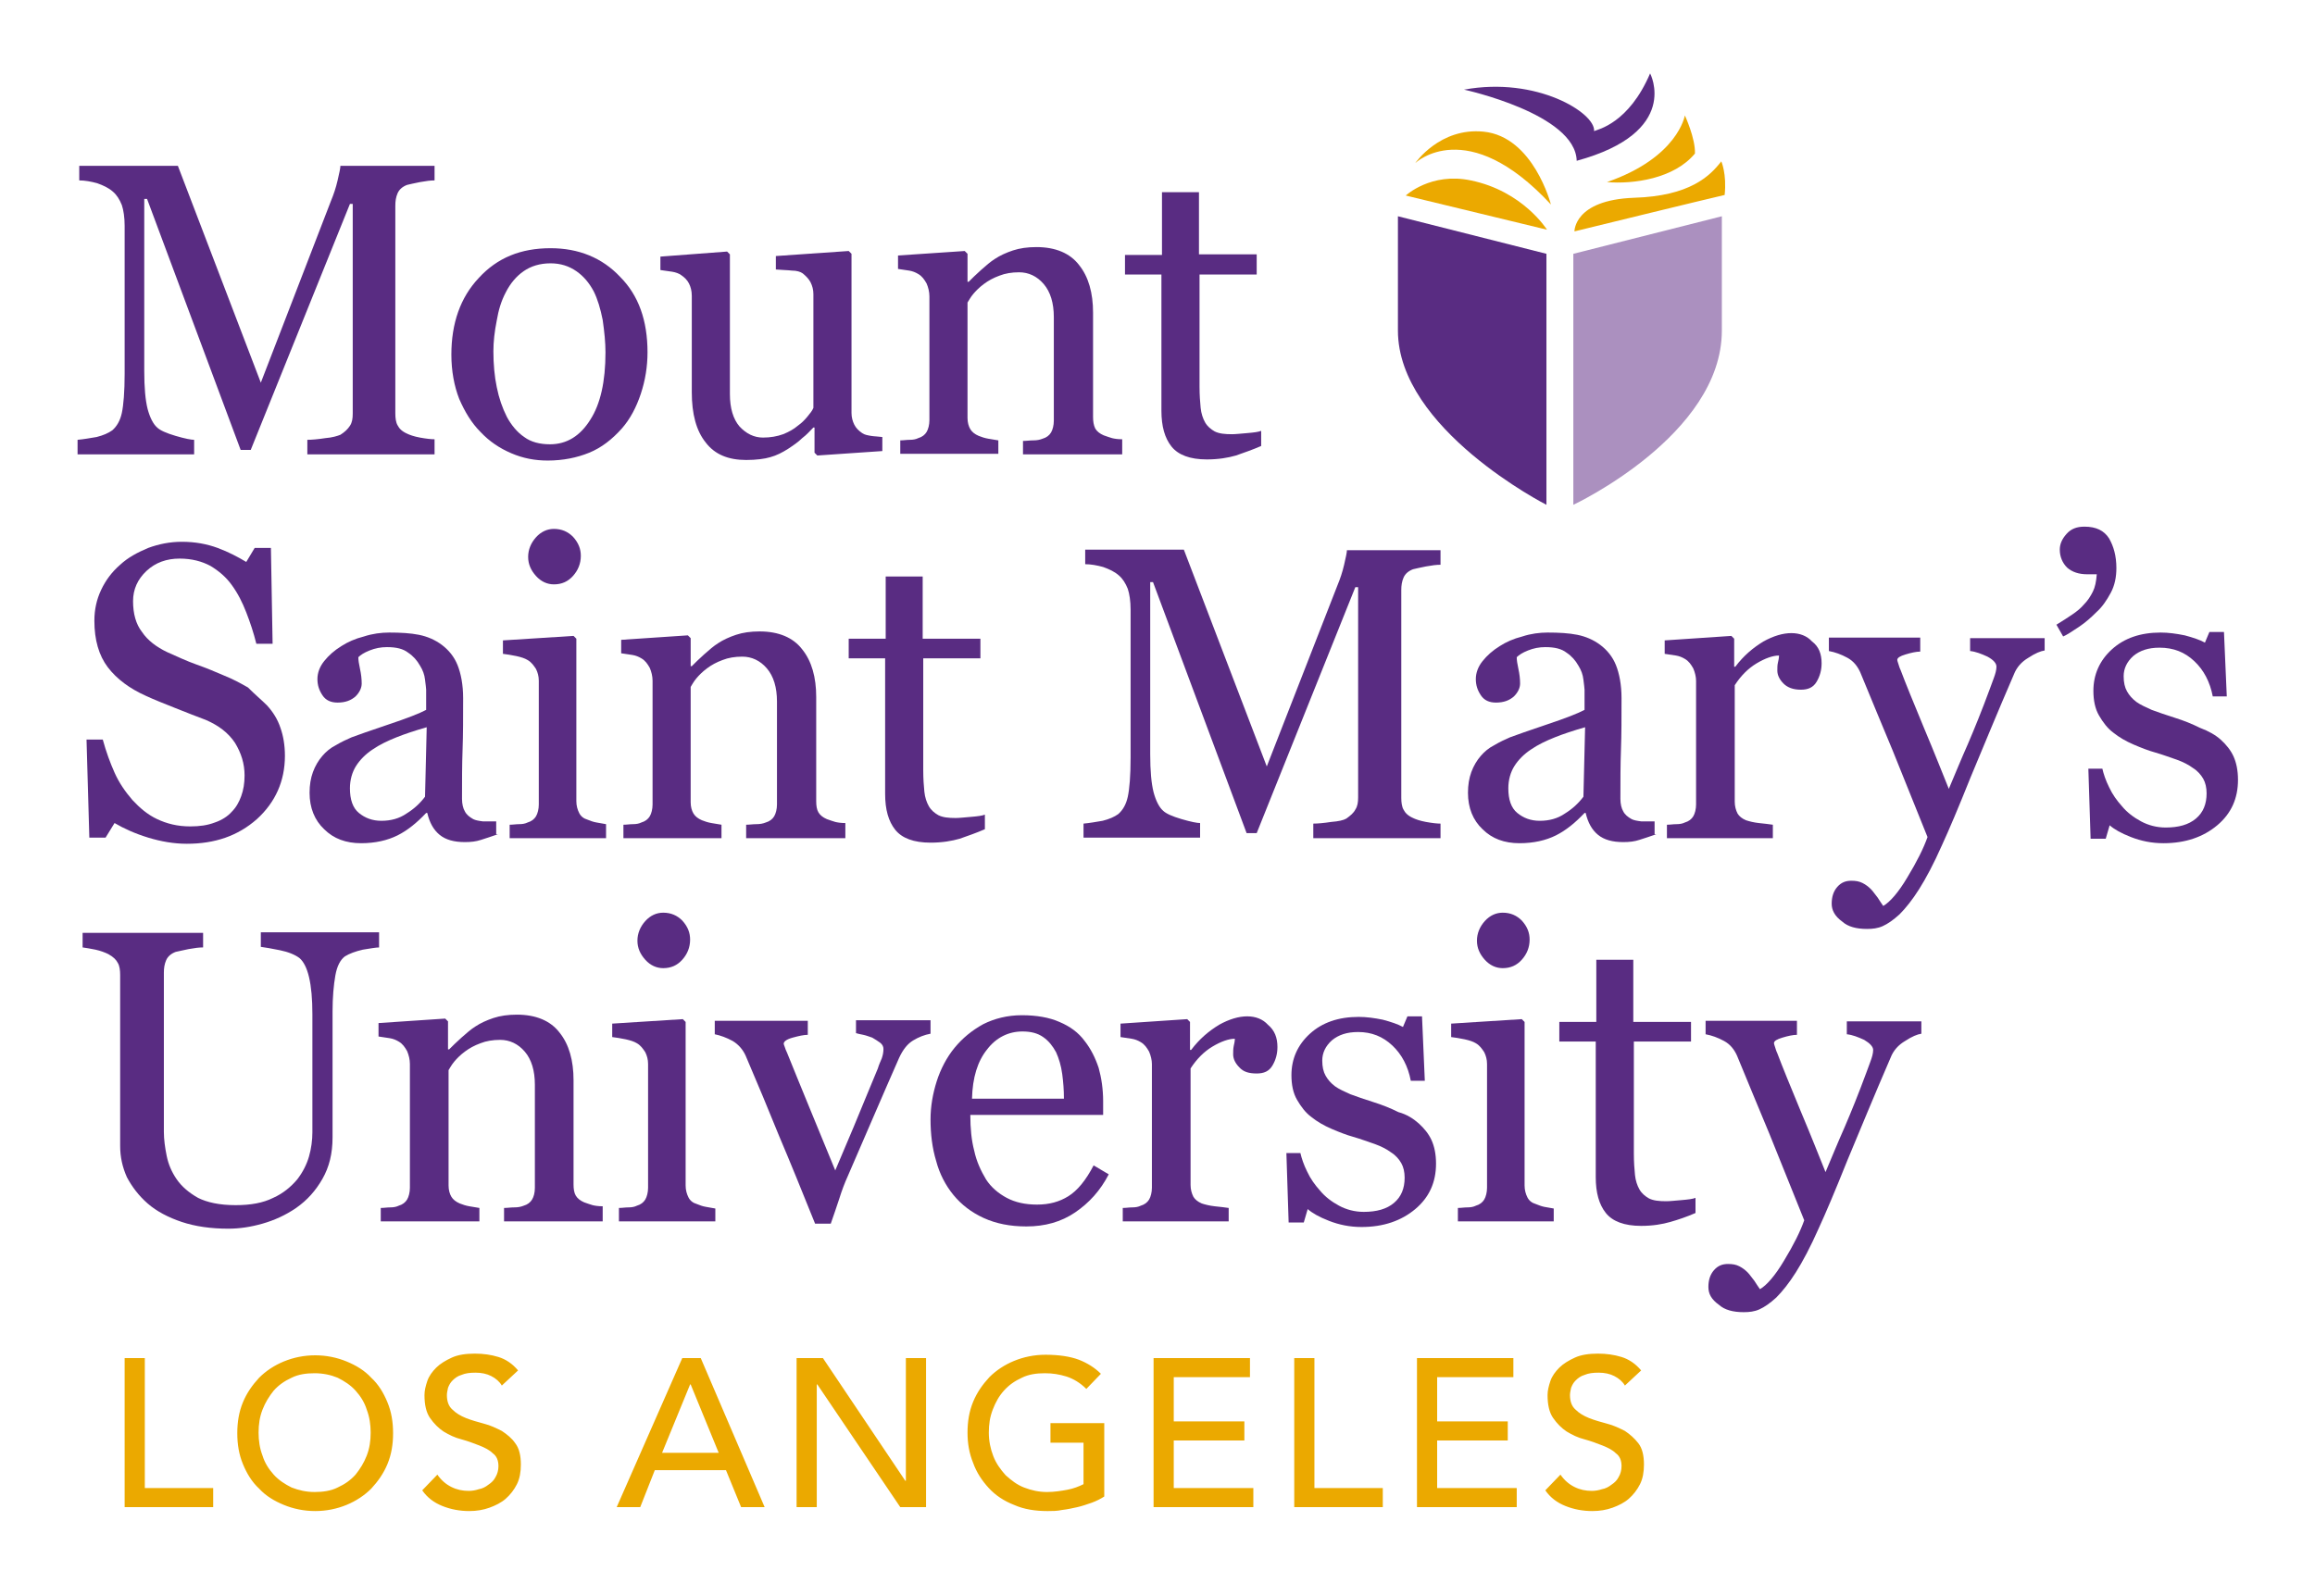 <svg enable-background="new 0 0 413 284.8" height="262.574" viewBox="0 0 413 284.8" width="380.844" xmlns="http://www.w3.org/2000/svg"><path d="m22.2 269h15.8v-3.4h-12.2v-23.2h-3.6zm39.6-.4c1.7-.7 3.2-1.7 4.4-2.9 1.2-1.3 2.2-2.7 2.9-4.4s1-3.5 1-5.5-.3-3.8-1-5.5-1.6-3.2-2.9-4.4c-1.2-1.3-2.7-2.2-4.4-2.9s-3.6-1.1-5.6-1.1-3.9.4-5.6 1.1-3.2 1.7-4.4 2.9c-1.2 1.3-2.2 2.7-2.9 4.4s-1 3.5-1 5.5.3 3.8 1 5.5 1.6 3.2 2.9 4.4c1.2 1.3 2.7 2.2 4.4 2.9s3.6 1.1 5.6 1.1 3.9-.4 5.6-1.1m-9.8-3.1c-1.2-.6-2.3-1.3-3.2-2.3s-1.6-2.1-2-3.4c-.5-1.3-.7-2.7-.7-4.1 0-1.5.2-2.8.7-4.1s1.2-2.4 2-3.4c.9-1 1.9-1.7 3.2-2.3 1.2-.6 2.6-.8 4.1-.8s2.9.3 4.1.8c1.2.6 2.3 1.3 3.2 2.3s1.6 2.1 2 3.4c.5 1.3.7 2.7.7 4.1 0 1.5-.2 2.8-.7 4.1s-1.2 2.4-2 3.4c-.9 1-1.9 1.7-3.2 2.3-1.2.6-2.6.8-4.1.8s-2.8-.3-4.1-.8m23.3.5c.9 1.3 2.1 2.2 3.6 2.8s3.1.9 4.8.9c1.3 0 2.5-.2 3.6-.6s2.1-.9 2.9-1.6 1.5-1.6 2-2.6.7-2.2.7-3.5c0-1.6-.3-2.9-1-3.8-.6-.9-1.5-1.6-2.4-2.2-1-.5-2-1-3.2-1.3-1.1-.3-2.2-.6-3.2-1s-1.8-.9-2.4-1.5c-.7-.6-1-1.5-1-2.6 0-.4.1-.8.2-1.3.2-.5.4-.9.8-1.3s.9-.8 1.6-1c.7-.3 1.5-.4 2.5-.4 1.1 0 2 .2 2.8.6s1.5 1 1.9 1.7l2.9-2.7c-1-1.2-2.2-2-3.5-2.4s-2.7-.6-4.2-.6c-1.6 0-3 .2-4.1.7s-2.1 1.1-2.8 1.8-1.3 1.5-1.6 2.4-.5 1.7-.5 2.5c0 1.7.3 3.1 1 4.1s1.5 1.8 2.4 2.4c1 .6 2 1.1 3.2 1.4 1.1.3 2.2.7 3.2 1.1s1.8.8 2.4 1.4c.7.5 1 1.3 1 2.3 0 .7-.2 1.4-.5 1.9-.3.6-.7 1-1.3 1.4-.5.4-1.1.7-1.7.8-.6.2-1.2.3-1.8.3-1.1 0-2.1-.2-3.1-.7s-1.8-1.2-2.5-2.2zm34.7 3h4.2l2.6-6.6h12.7l2.7 6.6h4.2l-11.4-26.6h-3.3zm8.1-9.7 5-12.2h.1l5 12.2zm24 9.7h3.6v-21.9h.1l14.8 21.9h4.6v-26.6h-3.6v21.9h-.1l-14.7-21.9h-4.7zm45.3-14.9v3.4h5.9v7.4c-.8.4-1.8.8-2.9 1s-2.3.4-3.6.4c-1.5 0-2.8-.3-4.1-.8s-2.3-1.3-3.3-2.2c-.9-1-1.7-2.1-2.2-3.4s-.8-2.7-.8-4.2.2-2.8.7-4.1 1.1-2.4 2-3.4 1.9-1.7 3.2-2.3c1.2-.6 2.6-.8 4.1-.8 1.4 0 2.6.2 3.9.6 1.2.4 2.4 1.1 3.5 2.2l2.6-2.7c-1.1-1.1-2.4-1.9-3.9-2.5-1.6-.6-3.6-.9-6-.9-2 0-3.9.4-5.6 1.1s-3.2 1.7-4.4 2.9c-1.2 1.3-2.2 2.7-2.9 4.4s-1 3.5-1 5.5c0 1.9.3 3.7 1 5.4.6 1.7 1.6 3.2 2.8 4.5s2.7 2.3 4.5 3c1.8.8 3.8 1.1 6 1.1.8 0 1.7 0 2.6-.2.9-.1 1.8-.3 2.7-.5s1.7-.5 2.6-.8c.8-.3 1.6-.7 2.2-1.1v-13.1h-9.6zm18.3 14.9h17.9v-3.4h-14.2v-8.5h12.6v-3.4h-12.6v-7.9h13.6v-3.4h-17.2v26.6zm25.2 0h15.8v-3.4h-12.2v-23.2h-3.6zm21.8 0h17.9v-3.4h-14.2v-8.5h12.6v-3.4h-12.6v-7.9h13.6v-3.4h-17.2v26.6zm23-3c.9 1.3 2.1 2.2 3.6 2.8s3.1.9 4.8.9c1.3 0 2.5-.2 3.6-.6s2.1-.9 2.9-1.6 1.5-1.6 2-2.6.7-2.2.7-3.5c0-1.6-.3-2.9-1-3.8s-1.5-1.6-2.4-2.2c-1-.5-2-1-3.2-1.3-1.1-.3-2.2-.6-3.2-1s-1.8-.9-2.4-1.5c-.7-.6-1-1.5-1-2.6 0-.4.1-.8.2-1.3.2-.5.4-.9.8-1.3s.9-.8 1.6-1c.7-.3 1.5-.4 2.5-.4 1.1 0 2 .2 2.8.6s1.5 1 1.9 1.7l2.9-2.7c-1-1.2-2.2-2-3.5-2.4s-2.7-.6-4.2-.6c-1.6 0-3 .2-4.1.7s-2.1 1.1-2.8 1.8-1.3 1.5-1.6 2.4-.5 1.7-.5 2.5c0 1.7.3 3.1 1 4.1s1.5 1.8 2.4 2.4c1 .6 2 1.1 3.2 1.4 1.1.3 2.2.7 3.2 1.1s1.8.8 2.4 1.4c.7.5 1 1.3 1 2.3 0 .7-.2 1.4-.5 1.9-.3.6-.7 1-1.3 1.4-.5.4-1.1.7-1.7.8-.6.2-1.2.3-1.8.3-1.1 0-2.1-.2-3.1-.7s-1.8-1.2-2.5-2.2z" fill="#eba900"/><g fill="#592c82"><path d="m77.6 81.1h-22.8v-2.6c.8 0 1.9-.1 3.2-.3 1.3-.1 2.2-.4 2.7-.6.8-.5 1.3-1 1.7-1.6s.5-1.3.5-2.2v-37.4h-.5l-17.7 43.9h-1.8l-16.7-44.8h-.5v30.7c0 3 .2 5.2.6 6.8.4 1.5 1 2.7 1.7 3.3.5.5 1.6 1 3.3 1.5s2.8.7 3.3.7v2.6h-20.8v-2.6c1.1-.1 2.2-.3 3.4-.5 1.2-.3 2.1-.7 2.8-1.2.8-.7 1.4-1.7 1.7-3.1s.5-3.8.5-7v-26.4c0-1.5-.2-2.8-.5-3.7-.4-1-.9-1.8-1.6-2.4-.8-.7-1.7-1.1-2.8-1.5-1.1-.3-2.2-.5-3.2-.5v-2.6h17.6l14.8 38.7 12.5-32.4c.5-1.2.9-2.4 1.2-3.7s.5-2.2.5-2.6h16.8v2.6c-.7 0-1.5.1-2.6.3s-1.8.4-2.3.5c-.8.3-1.4.8-1.7 1.5s-.4 1.4-.4 2.2v37.1c0 .8.1 1.6.4 2.1.3.6.8 1.1 1.7 1.5.4.2 1.2.5 2.3.7s2 .3 2.6.3v2.7z"/><path d="m108 62.9c0-1.8-.2-3.7-.5-5.8-.4-2-.9-3.7-1.6-5.1-.8-1.5-1.8-2.7-3.1-3.6s-2.8-1.4-4.6-1.4c-1.9 0-3.5.5-4.8 1.4s-2.4 2.2-3.2 3.8c-.8 1.5-1.3 3.2-1.6 5-.4 2-.6 3.8-.6 5.5 0 2.3.2 4.5.6 6.4.4 2 1 3.7 1.8 5.3.8 1.5 1.9 2.8 3.1 3.6 1.2.9 2.8 1.3 4.6 1.3 3 0 5.4-1.5 7.2-4.4 1.8-2.8 2.7-6.8 2.7-12zm7.5 0c0 2.5-.4 5-1.2 7.4s-1.9 4.5-3.4 6.2c-1.7 1.9-3.6 3.4-5.8 4.3s-4.7 1.4-7.4 1.4c-2.3 0-4.4-.4-6.5-1.3s-3.9-2.1-5.5-3.8c-1.6-1.6-2.8-3.6-3.8-5.9-.9-2.3-1.4-5-1.4-7.9 0-5.6 1.6-10.2 4.9-13.7 3.3-3.6 7.5-5.3 12.8-5.3 5 0 9.2 1.7 12.4 5.1 3.3 3.3 4.9 7.8 4.9 13.5z"/><path d="m157.5 80.5-11.7.8-.5-.5v-4.5h-.2c-.6.6-1.2 1.3-2 1.9-.7.7-1.6 1.3-2.5 1.9-1.1.7-2.1 1.2-3.2 1.5-1 .3-2.5.5-4.3.5-3.2 0-5.6-1-7.2-3.1-1.7-2.1-2.5-5.1-2.5-9v-17.2c0-.9-.2-1.6-.5-2.2s-.8-1.1-1.4-1.5c-.4-.3-1-.5-1.6-.6-.7-.1-1.4-.2-2.1-.3v-2.4l11.9-.9.5.5v24.9c0 2.6.6 4.5 1.7 5.8 1.2 1.3 2.6 2 4.2 2 1.3 0 2.5-.2 3.6-.6 1-.4 1.9-.9 2.6-1.5.7-.5 1.2-1 1.7-1.6s.9-1.1 1.1-1.6v-20.3c0-.8-.2-1.5-.5-2.1s-.8-1.1-1.4-1.6c-.4-.3-1.1-.5-1.9-.5-.9-.1-1.8-.1-2.9-.2v-2.4l13-.9.5.5v28.4c0 .8.2 1.5.5 2.1s.8 1.1 1.4 1.5c.4.3 1 .4 1.6.5s1.3.1 2 .2v2.5z"/><path d="m200 81.1h-17.5v-2.4c.6 0 1.2-.1 1.8-.1.7 0 1.2-.1 1.7-.3.7-.2 1.2-.6 1.5-1.1s.5-1.3.5-2.1v-18.5c0-2.5-.6-4.5-1.8-5.9s-2.7-2.1-4.4-2.1c-1.3 0-2.5.2-3.5.6-1.1.4-2 .9-2.8 1.5s-1.4 1.2-1.9 1.8-.8 1.2-1 1.5v20.6c0 .8.2 1.5.5 2s.8.9 1.5 1.2c.5.2 1.1.4 1.7.5l1.8.3v2.4h-17.5v-2.4c.6 0 1.1-.1 1.7-.1s1.1-.1 1.5-.3c.7-.2 1.2-.6 1.5-1.1s.5-1.3.5-2.1v-22.1c0-.8-.2-1.6-.5-2.3-.4-.7-.8-1.3-1.5-1.7-.5-.3-1-.5-1.6-.6s-1.3-.2-2-.3v-2.4l11.9-.8.5.5v5h.2c.6-.6 1.3-1.3 2.2-2.1s1.7-1.5 2.5-2c.9-.6 2-1.1 3.2-1.5s2.6-.6 4.2-.6c3.4 0 6 1.1 7.6 3.2 1.7 2.1 2.5 5 2.5 8.5v18.6c0 .8.1 1.5.4 2.1.3.5.8.9 1.5 1.2.6.2 1.1.4 1.5.5s1 .2 1.8.2v2.7z"/><path d="m225 79.6c-1.6.7-3.1 1.2-4.5 1.7-1.4.4-3.1.7-5.2.7-3 0-5.1-.8-6.3-2.3s-1.8-3.6-1.8-6.4v-24.3h-6.5v-3.5h6.6v-11.2h6.6v11.1h10.3v3.6h-10.2v20c0 1.5.1 2.8.2 3.8s.4 1.9.8 2.6 1 1.2 1.7 1.6c.8.4 1.8.5 3.1.5.6 0 1.5-.1 2.7-.2s2-.2 2.5-.4z"/><path d="m47.6 125.9c1.1 1.2 1.9 2.5 2.4 4 .5 1.4.8 3.1.8 5 0 4.5-1.7 8.3-5 11.3-3.4 3-7.5 4.4-12.5 4.4-2.3 0-4.6-.4-6.9-1.1s-4.3-1.6-6-2.6l-1.6 2.6h-2.9l-.5-17.5h2.9c.6 2.2 1.3 4.1 2.1 5.9s1.9 3.4 3.2 4.9c1.3 1.4 2.7 2.6 4.4 3.4s3.6 1.3 5.9 1.3c1.7 0 3.1-.2 4.4-.7 1.2-.4 2.3-1.1 3-1.9.8-.8 1.3-1.7 1.7-2.8s.6-2.3.6-3.7c0-2.1-.6-4-1.7-5.8-1.2-1.8-2.9-3.1-5.2-4.1-1.6-.6-3.4-1.3-5.4-2.1s-3.8-1.5-5.3-2.2c-2.9-1.3-5.2-3-6.8-5.1s-2.4-4.9-2.4-8.3c0-2 .4-3.8 1.2-5.5s1.9-3.2 3.4-4.5c1.4-1.3 3.1-2.2 5-3 1.9-.7 3.9-1.1 6-1.1 2.4 0 4.5.4 6.4 1.1s3.6 1.6 5.1 2.5l1.5-2.5h2.9l.3 17.1h-2.9c-.5-2-1.1-3.8-1.8-5.6s-1.5-3.4-2.6-4.9c-1-1.4-2.3-2.5-3.8-3.4-1.5-.8-3.3-1.3-5.5-1.3-2.3 0-4.3.7-5.9 2.2s-2.4 3.3-2.4 5.4c0 2.2.5 4.1 1.6 5.5 1 1.5 2.6 2.7 4.5 3.6 1.8.8 3.5 1.6 5.2 2.2s3.4 1.3 5 2c1.5.6 2.8 1.3 4.2 2.1 1.3 1.3 2.4 2.2 3.4 3.2z"/><path d="m76.1 129.8c-2.1.6-3.9 1.2-5.4 1.8s-3 1.3-4.3 2.2c-1.2.8-2.2 1.8-2.9 2.9s-1.1 2.5-1.1 4c0 2 .5 3.5 1.6 4.4s2.4 1.4 4 1.4c1.7 0 3.2-.4 4.5-1.3 1.3-.8 2.4-1.8 3.3-3zm12.7 19.1c-1.1.4-2.1.7-3 1s-1.8.4-2.9.4c-1.9 0-3.4-.4-4.5-1.3s-1.8-2.2-2.2-3.9h-.2c-1.6 1.7-3.3 3.1-5.1 4s-4 1.4-6.5 1.4c-2.7 0-4.9-.8-6.6-2.5-1.7-1.6-2.6-3.8-2.6-6.5 0-1.4.2-2.6.6-3.7s1-2.1 1.7-2.9c.6-.7 1.4-1.4 2.4-1.9 1-.6 1.9-1 2.8-1.4 1.1-.4 3.3-1.2 6.6-2.3s5.6-2 6.7-2.6v-3.6c0-.3-.1-.9-.2-1.8s-.4-1.7-.9-2.5c-.5-.9-1.2-1.7-2.1-2.3-.9-.7-2.1-1-3.8-1-1.1 0-2.1.2-3.1.6s-1.6.8-2 1.2c0 .5.1 1.2.3 2.1s.3 1.8.3 2.6-.4 1.6-1.1 2.3c-.8.7-1.8 1.1-3.2 1.1-1.2 0-2.1-.4-2.7-1.3s-.9-1.8-.9-2.9.4-2.2 1.2-3.2 1.8-1.9 3.1-2.7c1.1-.7 2.4-1.3 4-1.7 1.5-.5 3.1-.7 4.5-.7 2 0 3.8.1 5.3.4s2.9.9 4.1 1.8 2.2 2.1 2.8 3.6 1 3.5 1 5.9c0 3.5 0 6.5-.1 9.2s-.1 5.6-.1 8.8c0 .9.2 1.7.5 2.2.3.6.8 1 1.5 1.4.4.2.9.3 1.7.4h2.4v2.3z"/><path d="m103.6 99.2c0 1.4-.5 2.6-1.4 3.6s-2 1.5-3.4 1.5c-1.2 0-2.3-.5-3.2-1.5s-1.4-2.1-1.4-3.4.5-2.5 1.4-3.5 2-1.5 3.2-1.5c1.4 0 2.5.5 3.4 1.4 1 1.1 1.4 2.2 1.4 3.4zm4.6 50.4h-17.3v-2.4c.6 0 1.1-.1 1.7-.1s1.1-.1 1.5-.3c.7-.2 1.2-.6 1.5-1.1s.5-1.3.5-2.1v-22.1c0-.8-.2-1.5-.5-2.1-.4-.6-.8-1.2-1.5-1.6-.5-.3-1.1-.5-2-.7s-1.7-.3-2.4-.4v-2.4l12.6-.8.5.5v29c0 .8.2 1.5.5 2.1s.8 1 1.5 1.2c.5.2 1 .4 1.6.5.5.1 1.1.2 1.7.3v2.5z"/><path d="m150.6 149.6h-17.5v-2.4c.6 0 1.2-.1 1.8-.1.7 0 1.2-.1 1.7-.3.7-.2 1.2-.6 1.5-1.1s.5-1.3.5-2.1v-18.4c0-2.5-.6-4.5-1.8-5.9s-2.7-2.1-4.4-2.1c-1.3 0-2.5.2-3.5.6-1.1.4-2 .9-2.8 1.5s-1.4 1.2-1.9 1.8-.8 1.2-1 1.5v20.6c0 .8.2 1.5.5 2s.8.9 1.5 1.2c.5.2 1.1.4 1.7.5s1.2.2 1.8.3v2.4h-17.5v-2.4c.6 0 1.1-.1 1.7-.1s1.1-.1 1.5-.3c.7-.2 1.2-.6 1.5-1.1s.5-1.3.5-2.1v-22.1c0-.8-.2-1.6-.5-2.3-.4-.7-.8-1.3-1.5-1.7-.5-.3-1-.5-1.6-.6s-1.3-.2-2-.3v-2.4l11.9-.8.5.5v5h.2c.6-.6 1.3-1.3 2.2-2.1s1.7-1.5 2.5-2c.9-.6 2-1.1 3.2-1.5s2.6-.6 4.2-.6c3.4 0 6 1.1 7.6 3.2 1.7 2.1 2.5 5 2.5 8.5v18.6c0 .8.1 1.5.4 2s.8.9 1.5 1.2c.6.2 1.1.4 1.5.5s1 .2 1.8.2v2.7z"/><path d="m175.7 148c-1.6.7-3.1 1.2-4.5 1.7-1.4.4-3.1.7-5.2.7-3 0-5.1-.8-6.3-2.3s-1.8-3.6-1.8-6.4v-24.2h-6.5v-3.5h6.6v-11.1h6.6v11.1h10.3v3.5h-10.2v20c0 1.5.1 2.8.2 3.8s.4 1.9.8 2.6 1 1.2 1.7 1.6c.8.4 1.8.5 3.1.5.6 0 1.5-.1 2.7-.2s2-.2 2.5-.4z"/><path d="m257.1 149.6h-22.8v-2.6c.8 0 1.9-.1 3.2-.3 1.3-.1 2.2-.3 2.7-.6.7-.5 1.3-1 1.6-1.6.4-.6.5-1.3.5-2.2v-37.5h-.5l-17.6 43.9h-1.8l-16.7-44.8h-.5v30.7c0 3 .2 5.2.6 6.8.4 1.5 1 2.7 1.7 3.3.5.5 1.6 1 3.3 1.5s2.8.7 3.3.7v2.6h-20.8v-2.5c1.1-.1 2.2-.3 3.4-.5 1.2-.3 2.1-.7 2.8-1.2.8-.7 1.4-1.7 1.7-3.1s.5-3.7.5-7v-26.4c0-1.5-.2-2.8-.5-3.7-.4-1-.9-1.8-1.6-2.4-.8-.7-1.7-1.1-2.8-1.5-1.1-.3-2.2-.5-3.2-.5v-2.6h17.6l14.8 38.7 12.6-32.3c.5-1.2.9-2.4 1.2-3.7s.5-2.2.5-2.6h16.7v2.6c-.7 0-1.5.1-2.6.3s-1.8.4-2.3.5c-.8.3-1.4.8-1.7 1.5s-.4 1.4-.4 2.2v37.1c0 .8.1 1.6.4 2.1.3.6.8 1.1 1.7 1.5.4.2 1.2.5 2.3.7s2 .3 2.6.3v2.6z"/><path d="m282.8 129.8c-2.1.6-3.9 1.2-5.4 1.8s-3 1.3-4.3 2.2c-1.2.8-2.2 1.8-2.9 2.9s-1.1 2.5-1.1 4c0 2 .5 3.5 1.6 4.4s2.4 1.4 4 1.4c1.7 0 3.2-.4 4.5-1.3 1.3-.8 2.4-1.8 3.3-3zm12.7 19.1c-1.1.4-2.1.7-3 1s-1.8.4-2.9.4c-1.9 0-3.4-.4-4.5-1.3s-1.8-2.2-2.2-3.9h-.2c-1.6 1.7-3.3 3.1-5.1 4s-4 1.4-6.5 1.4c-2.7 0-4.9-.8-6.6-2.5-1.7-1.6-2.6-3.8-2.6-6.5 0-1.4.2-2.6.6-3.7s1-2.1 1.7-2.9c.6-.7 1.4-1.4 2.4-1.9 1-.6 1.9-1 2.8-1.4 1.1-.4 3.3-1.2 6.6-2.3s5.6-2 6.7-2.6v-3.6c0-.3-.1-.9-.2-1.8s-.4-1.7-.9-2.5c-.5-.9-1.2-1.7-2.1-2.3-.9-.7-2.1-1-3.8-1-1.1 0-2.1.2-3.1.6s-1.6.8-2 1.2c0 .5.1 1.2.3 2.1s.3 1.8.3 2.6-.4 1.6-1.1 2.3c-.8.7-1.8 1.1-3.2 1.1-1.2 0-2.1-.4-2.7-1.3s-.9-1.8-.9-2.9.4-2.2 1.2-3.2 1.8-1.9 3.1-2.7c1.1-.7 2.4-1.3 4-1.7 1.5-.5 3.1-.7 4.5-.7 2 0 3.8.1 5.3.4s2.9.9 4.1 1.8 2.2 2.1 2.8 3.6 1 3.5 1 5.9c0 3.5 0 6.5-.1 9.2s-.1 5.6-.1 8.8c0 .9.2 1.7.5 2.2.3.6.8 1 1.5 1.4.4.2.9.3 1.7.4h2.4v2.3z"/><path d="m325 118.4c0 1.2-.3 2.3-.9 3.3s-1.5 1.4-2.8 1.4c-1.4 0-2.4-.4-3.1-1.1s-1.1-1.5-1.1-2.3c0-.5 0-1 .1-1.4s.2-.9.2-1.3c-1.1 0-2.5.5-4 1.4s-2.8 2.2-3.9 3.9v20.8c0 .8.2 1.5.5 2.1.3.5.8.9 1.5 1.2.6.2 1.4.4 2.3.5 1 .1 1.8.2 2.5.3v2.4h-18.9v-2.4c.6 0 1.1-.1 1.7-.1s1.1-.1 1.5-.3c.7-.2 1.2-.6 1.5-1.1s.5-1.3.5-2.1v-22.1c0-.7-.2-1.5-.5-2.2-.4-.7-.8-1.3-1.5-1.7-.5-.3-1-.5-1.6-.6s-1.3-.2-2-.3v-2.4l11.9-.8.5.5v5h.2c1.5-2 3.2-3.4 5-4.5 1.8-1 3.5-1.5 5-1.5s2.8.5 3.7 1.5c1.2.9 1.7 2.2 1.7 3.9z"/><path d="m326.8 161.3c0-1.2.3-2.2 1-3s1.5-1.1 2.5-1.1c.8 0 1.4.1 2 .4s1.1.7 1.5 1.1.7.9 1.2 1.5c.4.6.7 1.1 1 1.5 1.2-.7 2.7-2.4 4.3-5.1 1.7-2.8 2.9-5.2 3.6-7.2-2.3-5.7-4.4-10.9-6.2-15.4-1.9-4.5-3.8-9.2-5.8-14-.5-1.1-1.2-2-2.3-2.6s-2.2-1-3.3-1.2v-2.4h16.3v2.5c-.7 0-1.6.2-2.6.5s-1.5.6-1.5 1c0 .1.1.4.2.7s.2.7.4 1.1c.9 2.4 2.3 5.8 4.2 10.4 1.9 4.5 3.3 8.1 4.4 10.8 1.1-2.6 2.2-5.3 3.4-8 1.2-2.8 2.5-6 3.9-9.8.2-.5.4-1.1.7-1.9s.5-1.5.5-2.1-.5-1.2-1.6-1.8c-1.1-.5-2.1-.9-3.1-1v-2.3h13.3v2.2c-.7.1-1.7.5-2.9 1.3-1.2.7-2.1 1.7-2.6 3-2.9 6.7-5.4 12.8-7.7 18.3-2.2 5.5-3.9 9.5-5.1 12.1-1.5 3.4-2.9 6-4.1 7.9s-2.4 3.4-3.5 4.5c-1.1 1-2.1 1.7-3 2.1s-1.8.5-2.8.5c-1.9 0-3.4-.4-4.4-1.3-1.4-1-1.9-2.1-1.9-3.2z"/><path d="m377.6 101.4c0 1.6-.3 3.1-1 4.4s-1.5 2.5-2.5 3.4c-1 1-2 1.9-3.2 2.7s-2.1 1.4-2.8 1.7l-1.2-2.1c1-.6 1.9-1.2 2.8-1.8s1.6-1.2 2.1-1.8c.7-.7 1.2-1.5 1.6-2.3s.6-1.8.7-3.1h-1.7c-1.5 0-2.7-.4-3.6-1.2-.8-.8-1.3-1.9-1.3-3.2 0-1 .4-1.9 1.2-2.8s1.8-1.3 3.2-1.3c2.1 0 3.5.7 4.4 2.1.8 1.4 1.3 3.1 1.3 5.3z"/><path d="m396.2 132c1 .9 1.8 1.9 2.3 3s.8 2.5.8 4.2c0 3.3-1.2 6-3.7 8.1s-5.7 3.2-9.6 3.2c-2.1 0-4-.4-5.8-1.1s-3-1.4-3.8-2.1l-.7 2.4h-2.7l-.4-12.5h2.5c.2.9.6 2.1 1.2 3.3.6 1.3 1.4 2.4 2.3 3.4.9 1.1 2.1 2 3.4 2.7s2.8 1.1 4.4 1.1c2.3 0 4.1-.5 5.4-1.6s1.9-2.6 1.9-4.5c0-1-.2-1.9-.6-2.6s-1-1.4-1.8-1.9c-.8-.6-1.8-1.1-2.9-1.5-1.2-.4-2.5-.9-3.9-1.3-1.1-.3-2.4-.8-3.8-1.4s-2.6-1.3-3.6-2.1c-1.1-.8-1.9-1.9-2.6-3.1s-1-2.7-1-4.4c0-2.9 1.1-5.4 3.3-7.4s5.1-3 8.7-3c1.4 0 2.8.2 4.3.5 1.5.4 2.7.8 3.6 1.3l.8-1.9h2.6l.5 11.5h-2.5c-.5-2.6-1.6-4.7-3.3-6.3s-3.7-2.4-6.2-2.4c-2 0-3.5.5-4.7 1.5-1.1 1-1.7 2.2-1.7 3.6 0 1.1.2 2 .6 2.7s.9 1.3 1.7 1.9c.7.5 1.6.9 2.7 1.4 1.1.4 2.5.9 4.1 1.4s3.1 1.1 4.5 1.8c1.6.6 2.8 1.3 3.7 2.1z"/><path d="m67.7 169.1c-.7 0-1.7.2-3 .4-1.3.3-2.4.7-3.2 1.2-.8.6-1.4 1.7-1.7 3.4s-.5 3.9-.5 6.4v22.5c0 2.9-.6 5.3-1.8 7.4s-2.7 3.8-4.7 5.2c-1.9 1.3-3.9 2.2-6 2.8s-4.1.9-6.1.9c-3.1 0-5.9-.4-8.3-1.2s-4.5-1.9-6.1-3.3-2.8-3-3.7-4.7c-.8-1.8-1.2-3.6-1.2-5.6v-30.5c0-.8-.1-1.6-.4-2.1-.3-.6-.8-1.1-1.7-1.6-.6-.3-1.4-.6-2.3-.8s-1.7-.3-2.3-.4v-2.6h21.5v2.6c-.7 0-1.5.1-2.6.3-1 .2-1.8.4-2.3.5-.8.3-1.4.8-1.7 1.5s-.4 1.4-.4 2.2v28.4c0 1.4.2 2.8.5 4.3s.9 2.9 1.8 4.2 2.2 2.4 3.8 3.3c1.6.8 3.8 1.3 6.7 1.3 2.7 0 4.9-.4 6.7-1.3 1.8-.8 3.2-2 4.3-3.3 1-1.3 1.7-2.7 2.1-4.1s.6-2.9.6-4.3v-21.1c0-2.7-.2-4.9-.6-6.6s-1-2.8-1.7-3.4c-.8-.6-2-1.1-3.5-1.4s-2.6-.5-3.4-.6v-2.6h21.1v2.7z"/><path d="m107.4 218h-17.5v-2.4c.6 0 1.2-.1 1.8-.1.7 0 1.2-.1 1.7-.3.7-.2 1.2-.6 1.5-1.1s.5-1.2.5-2.1v-18.4c0-2.5-.6-4.5-1.8-5.9s-2.7-2.1-4.4-2.1c-1.3 0-2.5.2-3.5.6-1.1.4-2 .9-2.8 1.5s-1.4 1.2-1.9 1.8-.8 1.2-1 1.5v20.6c0 .8.2 1.5.5 2s.8.9 1.5 1.2c.5.2 1.1.4 1.7.5l1.8.3v2.4h-17.6v-2.4c.6 0 1.1-.1 1.7-.1s1.1-.1 1.5-.3c.7-.2 1.2-.6 1.5-1.1s.5-1.3.5-2.1v-22.1c0-.8-.2-1.6-.5-2.3-.4-.7-.8-1.3-1.5-1.7-.5-.3-1-.5-1.6-.6s-1.3-.2-2-.3v-2.4l11.9-.8.5.5v5h.2c.6-.6 1.3-1.3 2.2-2.1s1.7-1.5 2.5-2c.9-.6 2-1.1 3.2-1.5s2.6-.6 4.2-.6c3.4 0 6 1.1 7.6 3.2 1.7 2.1 2.5 5 2.5 8.5v18.6c0 .8.1 1.5.4 2s.8.9 1.5 1.2c.6.2 1.1.4 1.5.5s1 .2 1.8.2v2.7z"/><path d="m123.1 167.7c0 1.4-.5 2.6-1.4 3.6s-2 1.5-3.4 1.5c-1.2 0-2.3-.5-3.2-1.5s-1.4-2.1-1.4-3.4.5-2.5 1.4-3.5 2-1.5 3.2-1.5c1.4 0 2.5.5 3.4 1.4 1 1.1 1.4 2.2 1.4 3.4zm4.6 50.3h-17.3v-2.4c.6 0 1.1-.1 1.7-.1s1.1-.1 1.5-.3c.7-.2 1.2-.6 1.5-1.1s.5-1.3.5-2.1v-22.1c0-.8-.2-1.5-.5-2.1-.4-.6-.8-1.2-1.5-1.6-.5-.3-1.1-.5-2-.7s-1.7-.3-2.4-.4v-2.4l12.6-.8.5.5v29.2c0 .8.2 1.5.5 2.1s.8 1 1.5 1.2c.5.2 1 .4 1.6.5.5.1 1.1.2 1.7.3v2.3z"/><path d="m166 184.5c-1.1.2-2.1.6-3.1 1.2s-1.8 1.6-2.5 3.1c-1.4 3.2-2.9 6.6-4.4 10.1s-3.1 7.2-4.8 11.1c-.5 1.1-1 2.4-1.5 4-.5 1.5-1 3-1.5 4.4h-2.8c-2.3-5.7-4.4-10.9-6.4-15.6-1.9-4.7-3.9-9.5-6-14.4-.5-1.1-1.3-2-2.3-2.6-1.1-.6-2.2-1-3.2-1.2v-2.4h16.6v2.5c-.7 0-1.6.2-2.7.5s-1.6.7-1.6 1.1c0 .1.1.3.2.6s.2.6.4 1c1 2.5 2.4 5.9 4.2 10.3s3.3 8 4.4 10.7c.9-2.1 2-4.7 3.3-7.8s2.7-6.6 4.3-10.4c.2-.7.5-1.3.7-1.8.2-.6.3-1.1.3-1.7 0-.4-.2-.8-.6-1.1s-.9-.6-1.4-.9c-.6-.2-1.1-.4-1.6-.5s-1-.2-1.3-.3v-2.3h13.3z"/><path d="m189.8 196c0-1.4-.1-2.8-.3-4.3s-.6-2.8-1.1-3.9c-.6-1.1-1.3-2-2.3-2.7s-2.2-1-3.7-1c-2.5 0-4.7 1.1-6.3 3.2-1.7 2.1-2.6 5-2.7 8.8h16.4zm8 13.6c-1.5 2.9-3.5 5.1-6 6.8s-5.4 2.5-8.7 2.5c-2.9 0-5.4-.5-7.6-1.5s-4-2.4-5.4-4.1-2.5-3.8-3.1-6.1c-.7-2.3-1-4.8-1-7.4 0-2.3.4-4.6 1.1-6.8s1.8-4.3 3.2-6 3.1-3.1 5.1-4.2c2-1 4.3-1.6 6.9-1.6s4.9.4 6.7 1.2c1.9.8 3.4 1.9 4.5 3.4 1.1 1.4 1.9 3 2.5 4.8.5 1.8.8 3.8.8 6v2.4h-23.7c0 2.4.2 4.5.7 6.4.4 1.9 1.2 3.6 2.1 5.1.9 1.4 2.2 2.5 3.7 3.3s3.3 1.2 5.4 1.2c2.2 0 4-.5 5.6-1.5s3.1-2.8 4.5-5.5z"/><path d="m227.9 186.9c0 1.2-.3 2.3-.9 3.3s-1.5 1.4-2.8 1.4c-1.4 0-2.4-.3-3.1-1.1-.7-.7-1.1-1.5-1.1-2.3 0-.5 0-1 .1-1.5.1-.4.2-.9.2-1.3-1.1 0-2.5.5-4 1.4s-2.8 2.2-3.9 3.9v20.8c0 .8.2 1.5.5 2.1.3.5.8.9 1.5 1.2.6.2 1.4.4 2.3.5 1 .1 1.8.2 2.5.3v2.4h-18.9v-2.4c.6 0 1.1-.1 1.7-.1s1.1-.1 1.5-.3c.7-.2 1.2-.6 1.5-1.1s.5-1.3.5-2.1v-22.1c0-.7-.2-1.5-.5-2.2-.4-.7-.8-1.3-1.5-1.7-.5-.3-1-.5-1.6-.6s-1.3-.2-2-.3v-2.4l11.9-.8.5.5v5h.2c1.5-2 3.2-3.4 5-4.5 1.8-1 3.5-1.5 5-1.5s2.8.5 3.7 1.5c1.2 1 1.7 2.3 1.7 4z"/><path d="m253.1 200.5c1 .9 1.8 1.9 2.3 3s.8 2.5.8 4.2c0 3.3-1.2 6-3.7 8.1s-5.7 3.2-9.6 3.2c-2.1 0-4-.4-5.8-1.1s-3-1.4-3.8-2.1l-.7 2.4h-2.7l-.4-12.4h2.5c.2.9.6 2.1 1.2 3.3.6 1.3 1.4 2.4 2.3 3.4.9 1.1 2.1 2 3.4 2.7s2.8 1.1 4.4 1.1c2.3 0 4.1-.5 5.4-1.6s1.9-2.6 1.9-4.5c0-1-.2-1.9-.6-2.6s-1-1.4-1.8-1.9c-.8-.6-1.8-1.1-2.9-1.5-1.2-.4-2.5-.9-3.9-1.3-1.1-.3-2.4-.8-3.8-1.4s-2.6-1.3-3.6-2.1c-1.1-.8-1.9-1.9-2.6-3.1s-1-2.7-1-4.4c0-2.9 1.1-5.4 3.3-7.4s5.1-3 8.7-3c1.4 0 2.8.2 4.3.5 1.5.4 2.7.8 3.6 1.3l.8-1.9h2.6l.5 11.5h-2.5c-.5-2.6-1.6-4.7-3.3-6.3s-3.7-2.4-6.1-2.4c-2 0-3.5.5-4.7 1.5-1.1 1-1.7 2.2-1.7 3.6 0 1.1.2 2 .6 2.7s.9 1.3 1.7 1.9c.7.5 1.6.9 2.7 1.4 1.1.4 2.5.9 4.1 1.4s3.1 1.1 4.5 1.8c1.5.4 2.7 1.2 3.6 2z"/><path d="m272.9 167.7c0 1.4-.5 2.6-1.4 3.6s-2 1.5-3.4 1.5c-1.2 0-2.3-.5-3.2-1.5s-1.4-2.1-1.4-3.4.5-2.5 1.4-3.5 2-1.5 3.2-1.5c1.4 0 2.5.5 3.4 1.4 1 1.1 1.4 2.2 1.4 3.4zm4.5 50.3h-17.3v-2.4c.6 0 1.1-.1 1.7-.1s1.1-.1 1.5-.3c.7-.2 1.2-.6 1.5-1.1s.5-1.3.5-2.1v-22.1c0-.8-.2-1.5-.5-2.1-.4-.6-.8-1.2-1.5-1.6-.5-.3-1.1-.5-2-.7s-1.7-.3-2.4-.4v-2.4l12.6-.8.5.5v29.2c0 .8.2 1.5.5 2.1s.8 1 1.5 1.2c.5.2 1 .4 1.5.5s1.1.2 1.7.3v2.3z"/><path d="m302.5 216.5c-1.6.7-3.1 1.2-4.5 1.6s-3.1.7-5.2.7c-3 0-5.1-.8-6.3-2.3s-1.8-3.6-1.8-6.4v-24.2h-6.5v-3.5h6.6v-11.1h6.6v11.1h10.3v3.5h-10.2v20c0 1.5.1 2.8.2 3.8s.4 1.9.8 2.6 1 1.2 1.7 1.6c.8.4 1.8.5 3.1.5.6 0 1.5-.1 2.7-.2s2-.2 2.5-.4z"/><path d="m304.8 229.7c0-1.2.3-2.2 1-3s1.5-1.1 2.5-1.1c.8 0 1.4.1 2 .4s1.1.7 1.5 1.1.7.9 1.2 1.5c.4.6.7 1.1 1 1.5 1.2-.7 2.7-2.4 4.3-5.1 1.7-2.8 2.9-5.2 3.6-7.2-2.3-5.7-4.4-10.9-6.2-15.4-1.9-4.5-3.8-9.2-5.8-14-.5-1.1-1.2-2-2.3-2.6s-2.2-1-3.3-1.2v-2.4h16.3v2.5c-.7 0-1.6.2-2.6.5s-1.5.6-1.5 1c0 .1.1.4.2.7s.2.7.4 1.1c.9 2.4 2.3 5.8 4.2 10.4 1.9 4.5 3.3 8.1 4.4 10.8 1.1-2.6 2.2-5.3 3.4-8 1.2-2.8 2.5-6 3.9-9.8.2-.5.4-1.1.7-1.9s.5-1.5.5-2.1-.6-1.2-1.6-1.8c-1.1-.5-2.1-.9-3.1-1v-2.3h13.3v2.2c-.7.1-1.7.5-2.9 1.3-1.2.7-2.1 1.7-2.6 3-2.9 6.7-5.4 12.8-7.7 18.3-2.2 5.5-3.9 9.5-5.1 12.1-1.5 3.4-2.9 6-4.1 7.9s-2.4 3.4-3.5 4.5c-1.1 1-2.1 1.7-3 2.1s-1.8.5-2.8.5c-1.9 0-3.4-.4-4.4-1.3-1.4-1-1.9-2-1.9-3.2z"/></g><path d="m280.7 90.1v-44.8l26.5-6.7v20.4c0 18.7-26.5 31.1-26.5 31.1z" fill="#ab90bf"/><path d="m275.9 90.1v-44.8l-26.5-6.7v20.4c0 17.6 26.5 31.1 26.5 31.1z" fill="#592c82"/><path d="m284.4 23.4c.7-.3 6.2-1.4 10-10.3 0 0 5.6 10.5-13.1 15.6-.2-8.4-20.1-12.7-20.1-12.7 13-2.4 23.5 4.2 23.2 7.4z" fill="#592c82"/><path d="m276 41s-4.3-6.9-13.6-8.8c-7.1-1.5-11.6 2.7-11.6 2.7z" fill="#eba900"/><path d="m280.9 41.3s-.1-5.6 10.6-6c10-.3 13.6-3.9 15.6-6.5 0 0 1 2.2.6 6-2.7.6-26.8 6.5-26.8 6.5z" fill="#eba900"/><path d="m286.7 32.5c12.7-4.4 13.9-11.9 13.9-11.9s1.9 4.1 1.8 6.8c-3.7 4.5-11 5.5-15.7 5.1z" fill="#eba900"/><path d="m276.7 36.5s-3.1-12.1-12-13c-7.8-.8-12.2 5.6-12.2 5.6s9.2-8.8 24.2 7.4z" fill="#eba900"/></svg>